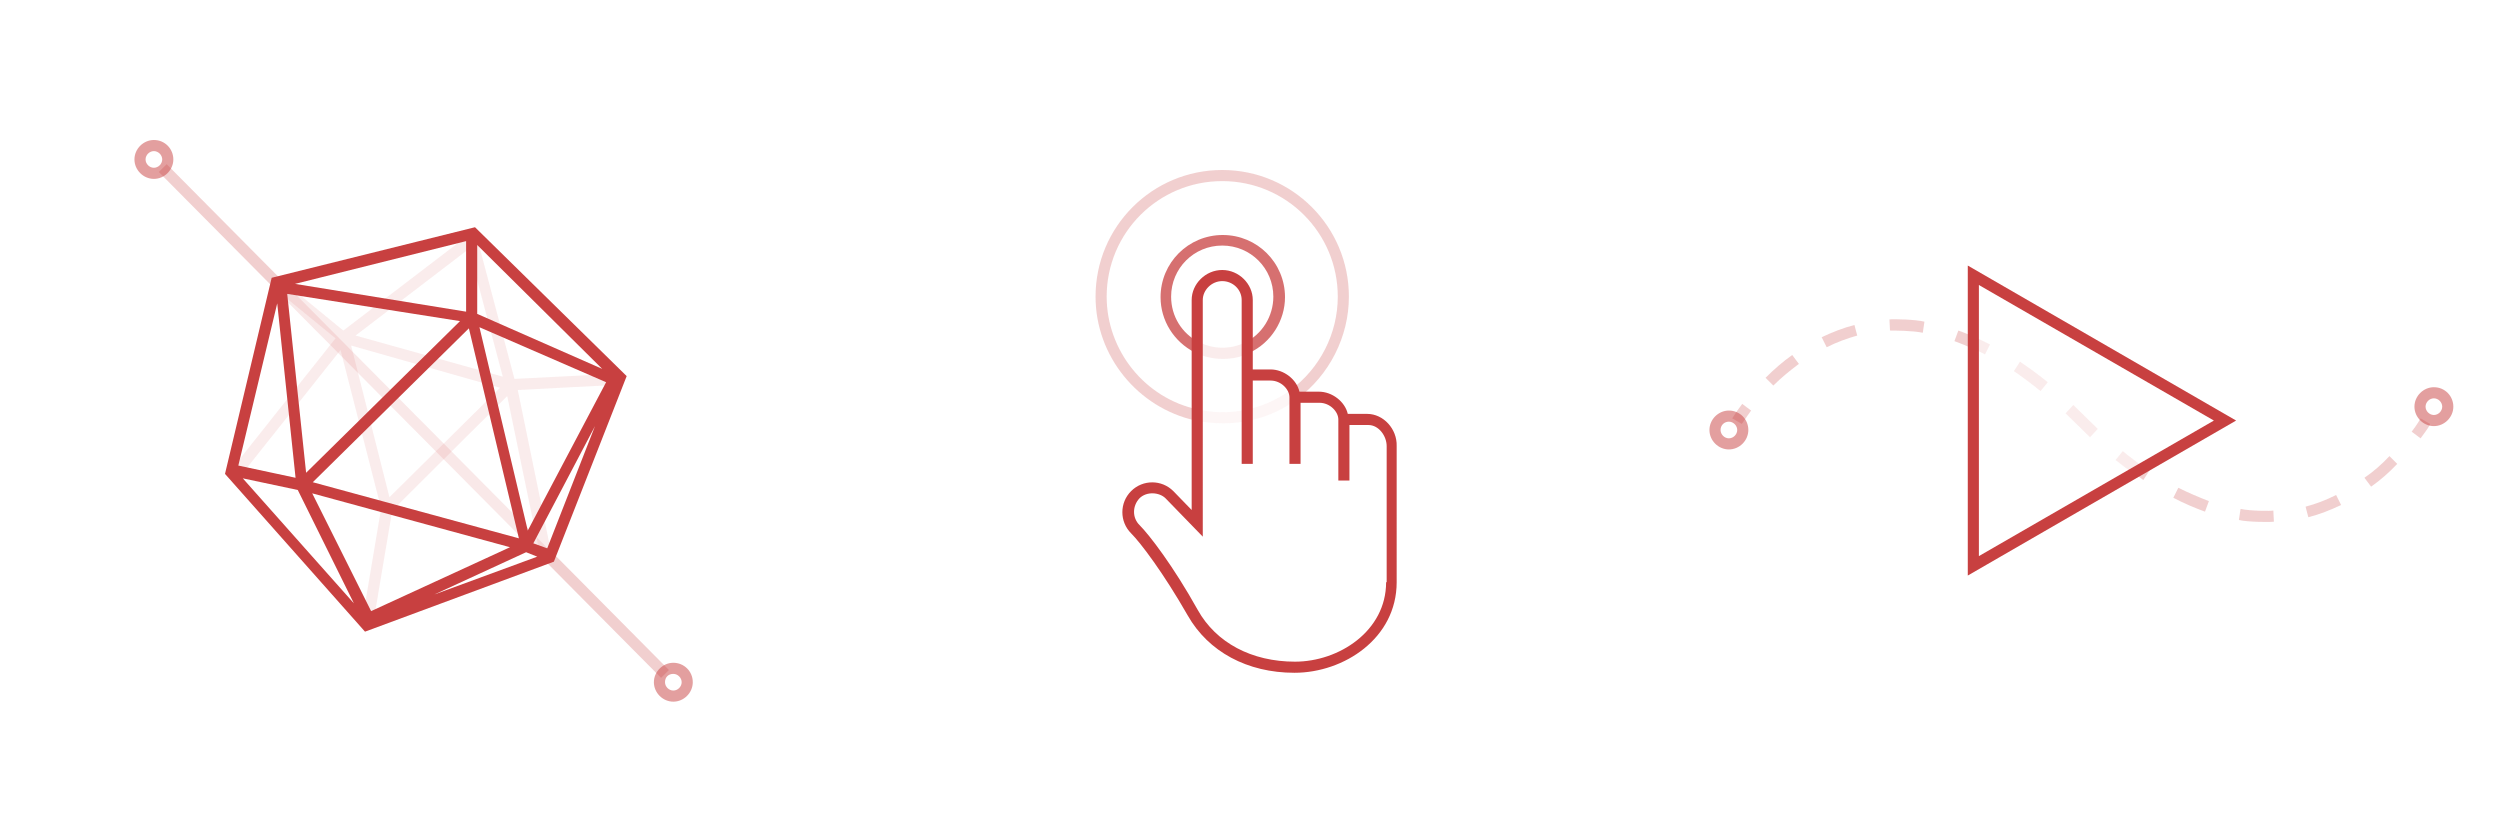 <svg viewBox="0 0 450 150" xmlns="http://www.w3.org/2000/svg" fill-rule="evenodd" clip-rule="evenodd" stroke-linejoin="round" stroke-miterlimit="1.414"><path d="M110.5 69.3l-.1-2-17.8.9-7.1-26.8-23.7 18.1-10.5-8.6-1.3 1.5 10.4 8.5-18.5 23.3 1.6 1.2L61.3 63l7.3 28.5-3.3 19.7 2 .3 3.3-19.6 20.7-20.6 5.9 28.5 2-.4-6-29.2 17.3-.9zm-20-1.5L64 60.4l20.4-15.6 6.1 23zm-27.3-5.6L90 69.8 70.1 89.5l-6.9-27.3z" fill="#c84040" fill-opacity=".1" fill-rule="nonzero"/><path d="M120.412 120.606L99.426 99.448l-1.42 1.41 20.986 21.157 1.42-1.41zM50.567 50.278L30 29.548l-1.418 1.41 20.565 20.73 1.42-1.41z" fill="#c84040" fill-opacity=".25"/><path d="M99.342 99.462l-48.814-49.19-1.42 1.41 48.815 49.19 1.42-1.41z" fill="#c84040" fill-opacity=".12"/><path d="M85.5 40.9L48.9 50l-8.4 35.3 25.2 28.4 34-12.6 13.1-33.4-27.3-26.8zM56.3 86.8l28.1-27.7 9 37.8-37.1-10.1zm35.5 11.7l-25 11.5-10.6-21.2 35.6 9.7zM53.1 51.1l30.8-7.7v12.7l-30.8-5zm29.7 6.7L55.1 85.1l-3.4-32.2 31.1 4.9zM53.6 88.2l10.1 20.4-20-22.5 9.9 2.1zm41.1 11.2l2 .8-18.5 6.8 16.5-7.6zm-8.4-40.5l22.8 9.9L95 95.5l-8.7-36.6zm-.4-2.4V44.1l22.5 22.3-22.5-9.9zm-36-1.9L53.2 86l-10.3-2.2 7-29.2zm48.6 44.1l-2.5-.9 11.1-21.1-8.6 22z" fill="#c84040" fill-rule="nonzero"/><path d="M121.2 119.3c-1.9 0-3.5 1.6-3.5 3.5s1.6 3.5 3.5 3.5 3.5-1.6 3.5-3.5c0-2-1.6-3.5-3.5-3.5zm0 2c.8 0 1.5.7 1.5 1.5s-.7 1.5-1.5 1.5-1.5-.7-1.5-1.5c0-.9.6-1.5 1.5-1.5zM27.7 25.2c-1.9 0-3.5 1.6-3.5 3.5s1.6 3.5 3.5 3.5 3.5-1.6 3.5-3.5-1.5-3.5-3.5-3.5zm0 2c.8 0 1.5.7 1.5 1.5s-.7 1.5-1.5 1.5-1.5-.7-1.5-1.5.7-1.5 1.5-1.5z" fill="#c84040" fill-opacity=".5"/><path d="M220.1 76.2c-1.6 0-3.3-.2-4.9-.5l.4-2c1.4.3 2.9.5 4.4.5 4.5 0 8.7-1.4 12.3-4l1.2 1.6c-3.8 2.9-8.5 4.4-13.4 4.4z" fill="#c84040" fill-opacity=".05" fill-rule="nonzero"/><path d="M220.1 64.6c-1.8 0-3.5-.4-5.1-1.2l.9-1.8c2.5 1.3 5.6 1.3 8.1.1l.9 1.8c-1.5.8-3.1 1.1-4.8 1.1z" fill="#c84040" fill-opacity=".1" fill-rule="nonzero"/><path d="M215.2 75.7c-10.4-2.3-18-11.6-18-22.3 0-12.6 10.2-22.8 22.8-22.8 12.6 0 22.8 10.2 22.8 22.8 0 7.2-3.5 14.1-9.3 18.4l-1.2-1.6c5.3-3.9 8.5-10.2 8.5-16.8 0-11.5-9.3-20.8-20.8-20.8s-20.8 9.3-20.8 20.8c0 9.7 6.9 18.3 16.4 20.3l-.4 2z" fill="#c84040" fill-opacity=".25" fill-rule="nonzero"/><path d="M224.9 63.5l-.9-1.8c3.2-1.5 5.2-4.8 5.2-8.3 0-5.1-4.1-9.2-9.2-9.2s-9.2 4.1-9.2 9.2c0 3.5 1.9 6.6 5 8.2l-.8 1.8c-3.7-1.9-6.1-5.7-6.1-9.9 0-6.2 5-11.2 11.2-11.2 6.2 0 11.2 5 11.2 11.2 0 4.2-2.5 8.2-6.4 10z" fill="#c84040" fill-opacity=".75" fill-rule="nonzero"/><path d="M246.1 74.5h-3.5c-.5-2.2-2.8-4-5.2-4h-3.5c-.5-2.2-2.8-4-5.2-4h-3.2V54c0-2.9-2.5-5.4-5.5-5.4s-5.5 2.5-5.5 5.4v37.8l-3.3-3.4c-2.1-2.1-5.5-2.1-7.6 0-2.1 2.1-2.1 5.5 0 7.6 1.7 1.7 5.8 7.1 10.2 14.8 3.7 6.5 10.7 10.3 19.2 10.3 8.9 0 18.4-6.2 18.4-16.3V80.3c.1-3.1-2.4-5.8-5.3-5.8zm3.4 30.3c0 8.8-8.5 14.3-16.4 14.3-7.8 0-14.2-3.4-17.5-9.3-4.4-7.9-8.7-13.5-10.5-15.3-1.3-1.3-1.3-3.4 0-4.8 1.3-1.3 3.6-1.1 4.7 0l6.7 6.9V54c0-1.8 1.6-3.4 3.5-3.4s3.5 1.5 3.5 3.4v29.5h2v-15h3.2c1.9 0 3.4 1.6 3.4 3v12h2v-11h3.4c1.9 0 3.4 1.6 3.4 3v11h2v-10h3.4c1.9 0 3.3 2 3.3 3.8v24.5h-.1z" fill="#c84040" fill-rule="nonzero"/><path d="M313.5 76.3l-1.7-1s.6-1 1.8-2.6l1.6 1.2c-1.1 1.5-1.6 2.4-1.7 2.4z" fill="#c84040" fill-opacity=".25" fill-rule="nonzero"/><path d="M382.1 81.2l-1.3 1.6c1.1.9 2.2 1.7 3.3 2.5l1.9-1.1c-1.3-1-2.6-1.9-3.9-3zm-5.9-2.5c-.7-.7-3.7-3.6-4.4-4.3l1.4-1.5c.7.7 3.7 3.6 4.4 4.3l-1.4 1.5zm-8.9-8.3c-1.6-1.3-3.2-2.5-4.8-3.6l1.1-1.7c1.6 1.1 3.3 2.3 5 3.7l-1.3 1.6zm-9.1-8.4c-1-.5-2-1-3-1.4v2.2c.7.3 1.4.6 2.1 1l.9-1.8z" fill="#c84040" fill-opacity=".1"/><path d="M403 93.6l.3-2c1.8.4 5.5.4 5.9.3l.1 2c-.4.1-4.6.1-6.3-.3zm12.5-.5l-.5-1.9c1.9-.5 3.7-1.2 5.5-2.1l.9 1.8c-1.9.9-3.9 1.7-5.9 2.2zm-18.6-1c-1.9-.7-3.8-1.5-5.7-2.5l.9-1.8c1.8.9 3.7 1.7 5.5 2.4l-.7 1.9zm29.9-4.5l-1.2-1.6c1.6-1.1 3.1-2.4 4.5-3.9l1.4 1.4c-1.4 1.5-3 2.9-4.7 4.1zm-42.7-2.4c.6.4 1.2.8 1.7 1.2l1.1-1.7-.9-.6-1.9 1.1zm51.6-6.3l-1.6-1.2c1.1-1.4 1.6-2.4 1.6-2.4l1.7 1c.1.1-.5 1-1.7 2.6zm-116.5-9.5l-1.4-1.4c1.5-1.5 3.1-2.9 4.8-4.1l1.2 1.6c-1.6 1.2-3.2 2.5-4.6 3.9zm33.3-9.9l-.7 1.9c1.1.4 2.3.9 3.4 1.4v-2.2c-.9-.4-1.8-.8-2.7-1.1zm-23.7 3l-.9-1.8c1.9-.9 3.9-1.7 5.9-2.2l.5 1.9c-1.8.5-3.7 1.2-5.5 2.1zm17.3-2.6c-1.8-.4-5.2-.4-5.9-.4l-.1-2c.7-.1 4.7 0 6.3.4l-.3 2z" fill="#c84040" fill-opacity=".25"/><path d="M311.2 73.9c-1.9 0-3.5 1.6-3.5 3.5s1.6 3.5 3.5 3.5 3.5-1.6 3.5-3.5c0-2-1.6-3.5-3.5-3.5zm0 2c.8 0 1.5.7 1.5 1.5s-.7 1.5-1.5 1.5-1.5-.7-1.5-1.5c0-.9.7-1.5 1.5-1.5zm126.9-6.2c-1.9 0-3.5 1.6-3.5 3.5s1.6 3.5 3.5 3.5 3.5-1.6 3.5-3.5-1.5-3.5-3.5-3.5zm0 2c.8 0 1.5.7 1.5 1.5s-.7 1.5-1.5 1.5-1.5-.7-1.5-1.5.7-1.5 1.5-1.5z" fill="#c84040" fill-opacity=".5"/><path d="M356.2 51.3l42.3 24.4-42.3 24.4V51.3m-2-3.5v55.8l48.3-27.9-48.3-27.9z" fill="#c84040" fill-rule="nonzero"/></svg>